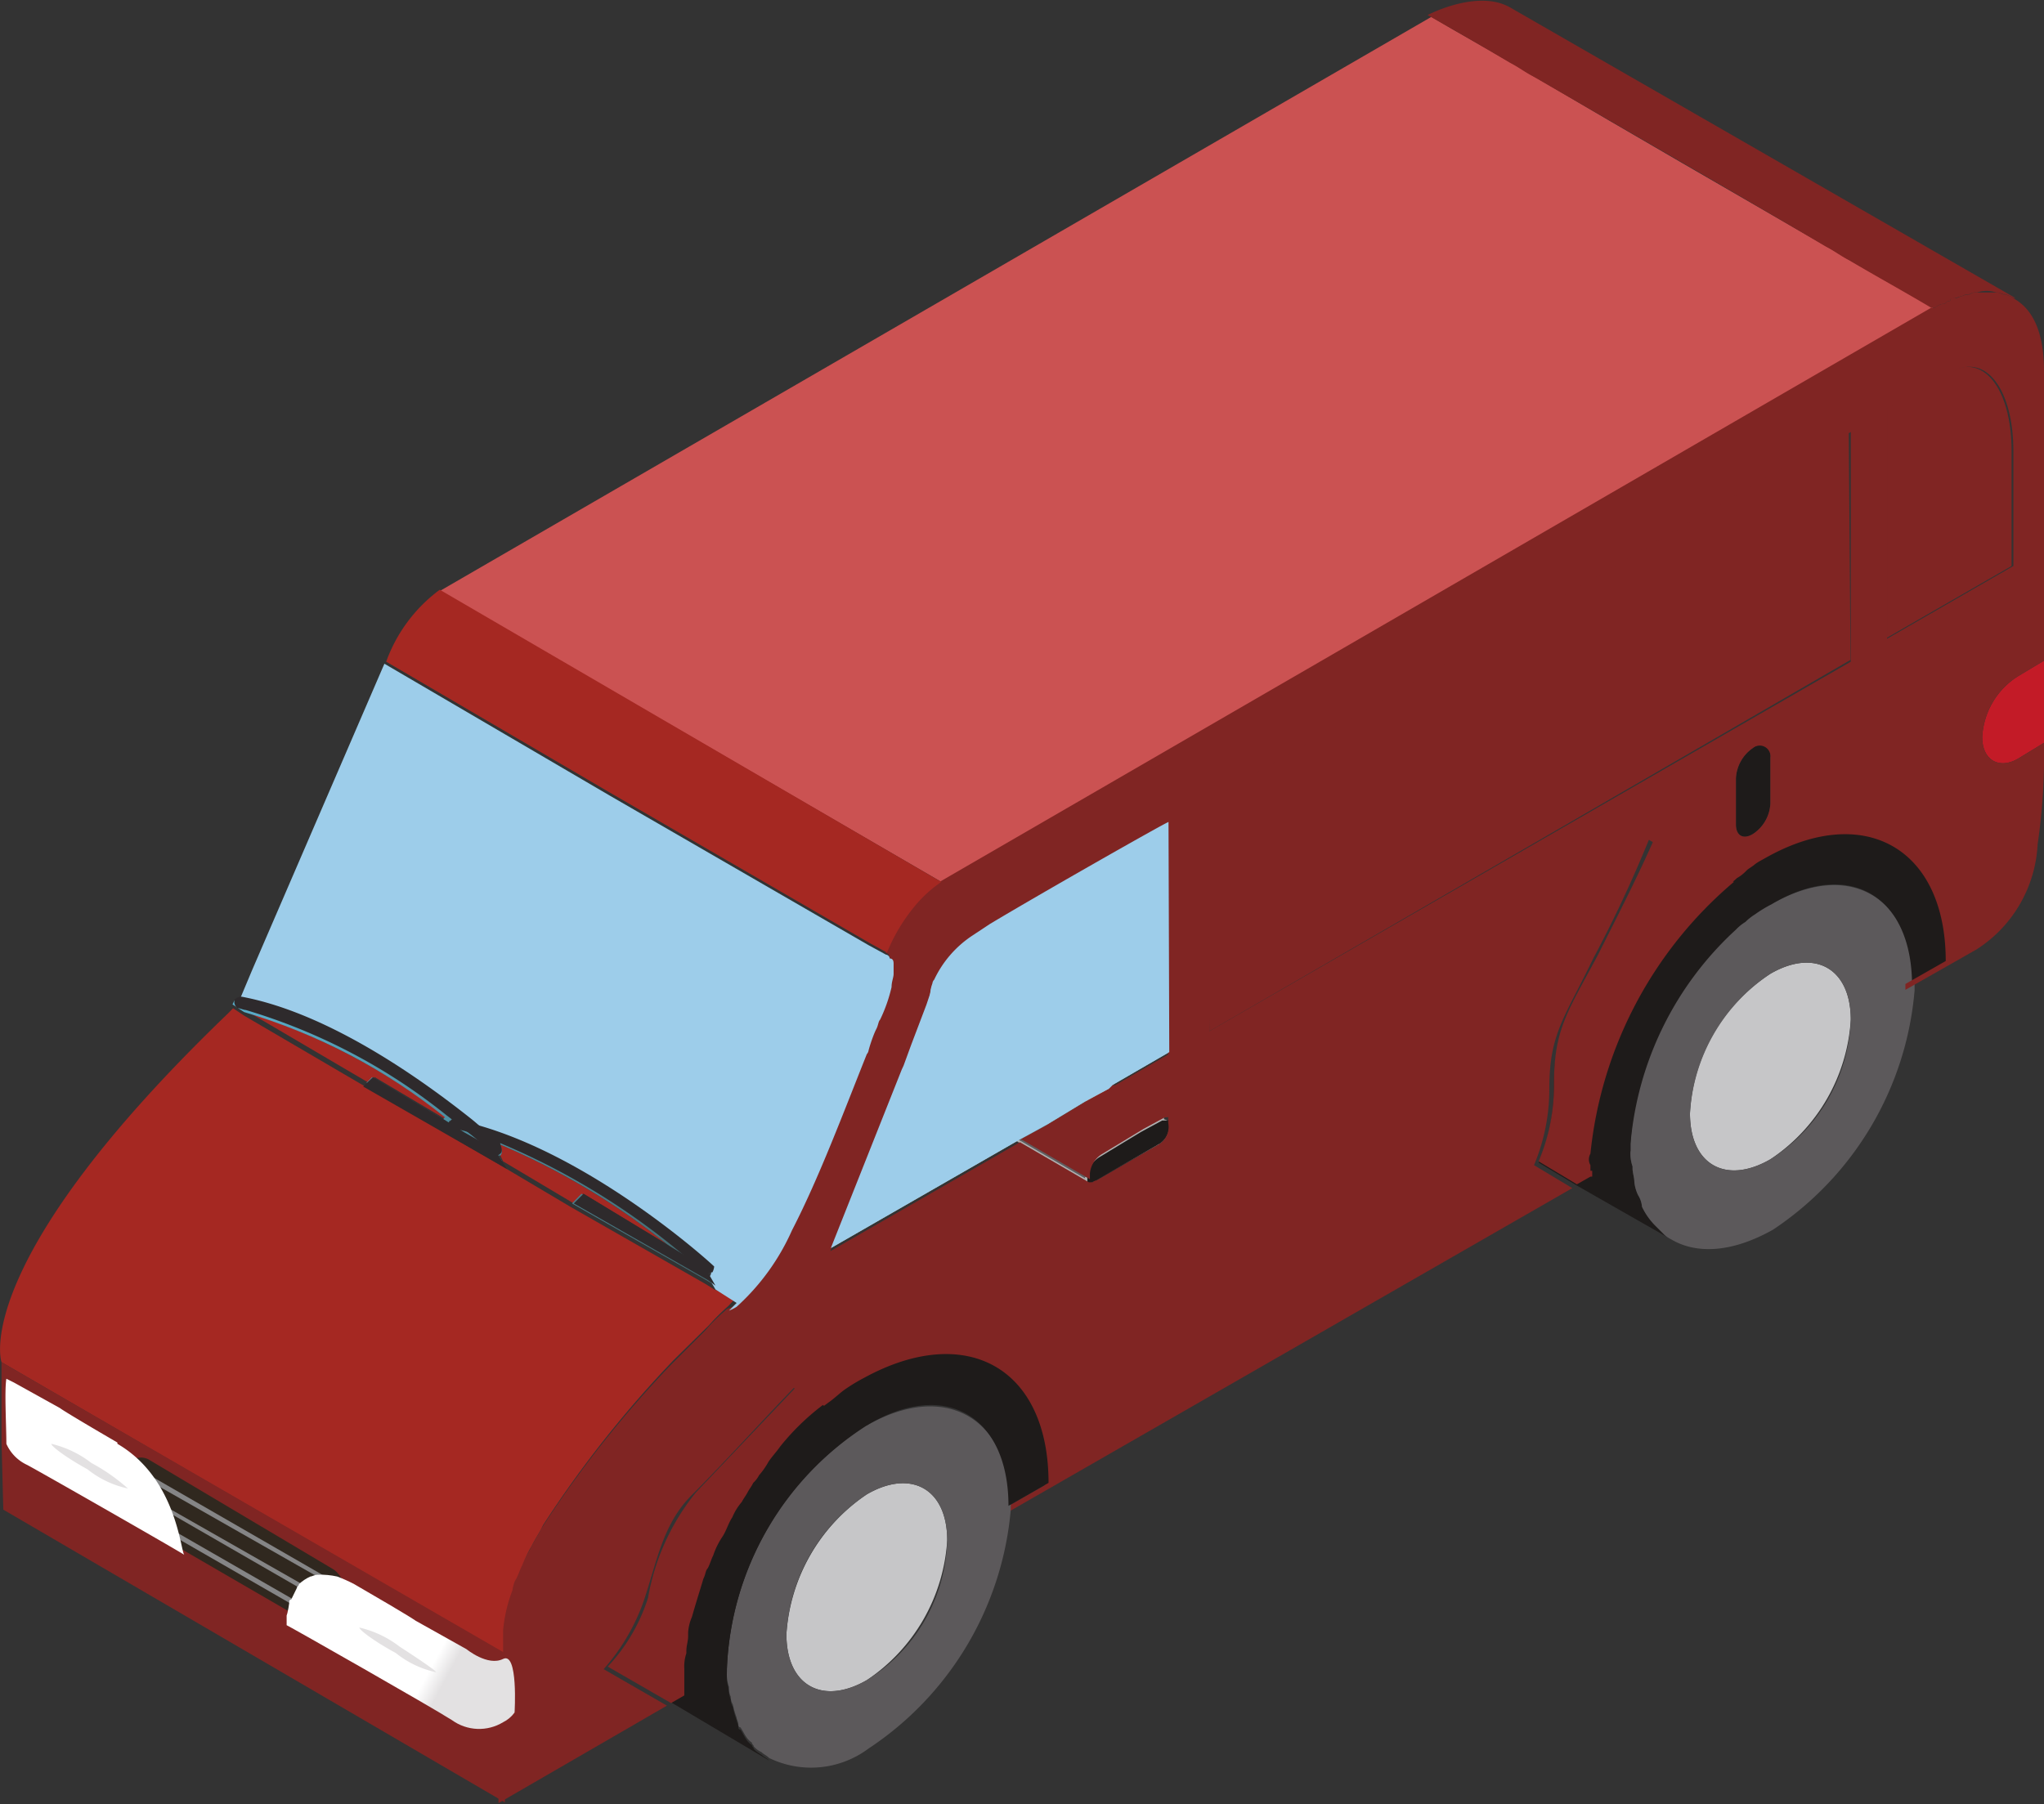 <svg id="Capa_1" data-name="Capa 1" xmlns="http://www.w3.org/2000/svg" xmlns:xlink="http://www.w3.org/1999/xlink" viewBox="0 0 80.08 70.71"><rect x="0" y="0" width="80.08" height="70.71" fill="#333333" stroke="none"/><defs><style>.cls-1{fill:none;}.cls-2{fill:#c31b27;}.cls-3{fill:#c6c6c8;}.cls-4{fill:#1e1b1a;}.cls-5{fill:#5c595b;}.cls-6{fill:#afb0b0;}.cls-7{fill:#5f5e60;}.cls-8{fill:#cb5252;}.cls-9{fill:#802523;}.cls-10{fill:#a52822;}.cls-11{clip-path:url(#clip-path);}.cls-12{fill:url(#Degradado_sin_nombre_256);}.cls-13{fill:#9dcdea;}.cls-14{fill:#30281f;}.cls-15{fill:#858586;}.cls-16{clip-path:url(#clip-path-2);}.cls-17{fill:url(#Degradado_sin_nombre_257);}.cls-18{fill:#fff;}.cls-19{fill:#e3e1e2;}.cls-20{fill:#2e2a2c;}</style><clipPath id="clip-path" transform="translate(-45.4 -34.89)"><path class="cls-1" d="M73.43,85.27l-.37-.22-5.25-3,.37-.38,3.6,2.18a27.86,27.86,0,0,0-7-4.2c.15.07.23.15.23.22a.24.24,0,0,1,0,.3h-.08l.15.23-5.32-3.08.22-.22,2.78,1.65.07-.08a23,23,0,0,0-7.87-4.12l-.45-.3.07-.15a.27.27,0,0,1,.23-.08c3.52.68,7.2,3.38,9,4.8,4.57,1.28,9.07,5.33,9.3,5.55a.24.24,0,0,1,0,.3H73Z"/></clipPath><linearGradient id="Degradado_sin_nombre_256" x1="8.83" y1="44.76" x2="27.58" y2="44.76" gradientUnits="userSpaceOnUse"><stop offset="0" stop-color="#59afcc"/><stop offset="1" stop-color="#446a70"/></linearGradient><clipPath id="clip-path-2" transform="translate(-45.4 -34.89)"><path class="cls-1" d="M65.56,102a1.23,1.23,0,0,1-.45.38,1.81,1.81,0,0,1-2-.08c-.83-.53-6.23-3.6-6.53-3.75a1.49,1.49,0,0,1,.08-.45,3.86,3.86,0,0,0,.07-.38c0-.07,0-.15.08-.15l.22-.45c0-.07.08-.07.08-.15a1.68,1.68,0,0,1,.45-.3c.07,0,.15-.07.3-.07a3,3,0,0,1,.75.07,5.7,5.7,0,0,1,.67.3c2.33,1.35,2.4,1.43,2.4,1.43l2,1.12s.83.68,1.43.38.45,2.1.45,2.1"/></clipPath><linearGradient id="Degradado_sin_nombre_257" x1="10.88" y1="62.17" x2="18.96" y2="66.52" gradientUnits="userSpaceOnUse"><stop offset="0" stop-color="#fff"/><stop offset="0.74" stop-color="#fff"/><stop offset="0.82" stop-color="#e3e1e2"/><stop offset="1" stop-color="#e3e1e2"/></linearGradient></defs><path class="cls-2" d="M125.48,64l-1,.61c-.75.45-1.42.07-1.42-.83a3,3,0,0,1,1.42-2.4l1-.6V64" transform="translate(-45.4 -34.89)"/><path class="cls-3" d="M114.76,73.05c1.72-1,3.15-.23,3.15,1.8a7.1,7.1,0,0,1-3.15,5.47c-1.73,1-3.15.23-3.15-1.8a6.94,6.94,0,0,1,3.15-5.47" transform="translate(-45.4 -34.89)"/><path class="cls-4" d="M114.76,70.35a5.23,5.23,0,0,0-.6.37,2.19,2.19,0,0,0-.38.3,1.76,1.76,0,0,0-.37.3,12.22,12.22,0,0,0-4.13,8.4V80a1.53,1.53,0,0,0,.08.6v.08c0,.15.07.37.07.52a1.51,1.51,0,0,0,.15.53,1,1,0,0,1,.15.45,2.68,2.68,0,0,0,.53.75l.3.3a1,1,0,0,0,.3.22l-3.68-2.1-1.5-.9a7.54,7.54,0,0,0,.6-3c0-2.17.6-2.77,1.73-5.1.82-1.5,1.57-3.07,2.25-4.65l3.07,1.8Z" transform="translate(-45.4 -34.89)"/><path class="cls-5" d="M114.76,80.32c-1.73,1-3.15.23-3.15-1.8a7.07,7.07,0,0,1,3.15-5.47c1.72-1,3.15-.23,3.15,1.8a6.76,6.76,0,0,1-3.15,5.47m0-10a5.23,5.23,0,0,0-.6.37,2.19,2.19,0,0,0-.38.3,1.76,1.76,0,0,0-.37.3,12.22,12.22,0,0,0-4.13,8.4V80a1.53,1.53,0,0,0,.08.6v.08c0,.15.07.37.07.52a1.51,1.51,0,0,0,.15.53,1,1,0,0,1,.15.45,2.68,2.68,0,0,0,.53.75l.3.3a1,1,0,0,0,.3.22c1,.6,2.4.53,4-.37a12.52,12.52,0,0,0,5.55-9.38V73.5C120.31,70,117.83,68.55,114.76,70.35Z" transform="translate(-45.4 -34.89)"/><path class="cls-4" d="M121.88,72.6l-1.57.9c0-3.52-2.48-5-5.55-3.15a5.23,5.23,0,0,0-.6.37,2.19,2.19,0,0,0-.38.3,1.76,1.76,0,0,0-.37.3,12.87,12.87,0,0,0-4.13,8.4V80l-1.5.9h-.07V80a17,17,0,0,1,5.62-10.65,1,1,0,0,0,.3-.3,1.53,1.53,0,0,0,.38-.3c.07-.07.22-.15.3-.22s.22-.15.37-.23c4-2.1,7.2-.3,7.2,4.28" transform="translate(-45.4 -34.89)"/><path class="cls-4" d="M114.76,66.37a1.51,1.51,0,0,1-.68,1.2c-.37.23-.67.08-.67-.37V65.4a1.53,1.53,0,0,1,.67-1.2.41.41,0,0,1,.68.37Z" transform="translate(-45.4 -34.89)"/><polygon class="cls-6" points="45.43 44.83 42.88 46.26 42.51 45.96 40.1 44.61 40.03 44.61 35.3 41.83 35.6 41.01 36.2 39.43 42.58 43.11 44.6 44.31 45.43 44.83"/><path class="cls-7" d="M90.83,78.75,90,79.2l-1.65,1-2-1.13L81.08,76l.6-1.58.15-.45a1.2,1.2,0,0,1,.08-.37l6.9,4Z" transform="translate(-45.4 -34.89)"/><path class="cls-6" d="M91.21,79a.82.82,0,0,1-.45.75l-.83-.52-2-1.2-6.3-3.68.15-.45a1.35,1.35,0,0,1,.07-.37.24.24,0,0,1,.08-.15l7,4.05L91,78.67v.08c.23.07.23.15.23.22" transform="translate(-45.4 -34.89)"/><path class="cls-6" d="M88.28,81.15a.29.29,0,0,0-.15.07H88l-2.7-1.57-.75-.45-2.47-1.43c-.45-.3-.9-.52-1.35-.82l.07-.15,4.73,2.78h0L87.91,81Z" transform="translate(-45.4 -34.89)"/><path class="cls-6" d="M91.21,76.12,89,77.4l-.15.15L88,78l-1.65,1-.82.45h0l-.15.08-7.43,4.27,2.78-7,.07-.15.3-.82.6-1.58.15-.45a1.2,1.2,0,0,1,.08-.37.25.25,0,0,1,.07-.15,4.23,4.23,0,0,1,1.5-1.73h0Z" transform="translate(-45.4 -34.89)"/><path class="cls-7" d="M91.13,78.67a.14.14,0,0,0-.22,0h-.08l-2-1.12-6.9-4a.29.29,0,0,1,.07-.15l7,4Z" transform="translate(-45.4 -34.89)"/><path class="cls-8" d="M121.13,47,82.28,69.45,62.63,58.05l38.85-22.5c1,.6,2.1,1.2,3.23,1.87.3.15.6.38.9.53,3.67,2.17,7.72,4.5,11.47,6.67.3.15.6.38.9.53l3.15,1.8" transform="translate(-45.4 -34.89)"/><path class="cls-9" d="M124.21,57.07l-4.95,2.85v-9c.07,0,1.12-.6,2.47-1.42s2.48.6,2.48,3.07Z" transform="translate(-45.4 -34.89)"/><path class="cls-9" d="M124.36,46.57h-.08c-.07-.07-.15-.07-.3-.15h-.07c-.08,0-.15-.07-.3-.07a1.2,1.2,0,0,0-.75,0,.46.46,0,0,0-.3.07.53.53,0,0,0-.3.08c-.08,0-.23.08-.3.08s-.15,0-.15.07-.08,0-.15.08-.08.07-.15.07-.23.08-.3.15h-.15c-1-.6-2.1-1.2-3.23-1.87-.3-.15-.6-.38-.9-.53-3.67-2.17-7.72-4.5-11.47-6.67-.3-.15-.6-.38-.9-.53-1.13-.67-2.18-1.27-3.23-1.87.15-.08,2-1,3.23-.3Z" transform="translate(-45.4 -34.89)"/><path class="cls-7" d="M87.91,80.85v.22l-2.7-1.57-.75-.45L82,77.62l-1.35-.82.08-.15.3-.82,5.25,3.07,2,1.13a1.55,1.55,0,0,0-.37.82" transform="translate(-45.4 -34.89)"/><path class="cls-4" d="M91.21,79a.82.82,0,0,1-.45.75l-2.48,1.43a.29.29,0,0,0-.15.07H88V81a1,1,0,0,1,.45-.75l1.65-1,.83-.45h.3V79" transform="translate(-45.4 -34.89)"/><path class="cls-3" d="M79.36,93.45c1.72-1,3.15-.23,3.15,1.8a7.13,7.13,0,0,1-3.15,5.48c-1.73,1-3.15.22-3.15-1.8a7.18,7.18,0,0,1,3.15-5.48" transform="translate(-45.4 -34.89)"/><path class="cls-4" d="M73.88,100.35v.15a1.55,1.55,0,0,0,.08.6.74.74,0,0,0,.07.38.5.5,0,0,0,.08.29,3.19,3.19,0,0,0,.15.53c0,.08.07.15.07.3a.07.07,0,0,0,.08.07c.15.23.22.46.45.61,0,.07.07.07.07.15a1.37,1.37,0,0,0,.3.22c.08.08.23.15.3.23l-3.67-2.18-2.48-1.42A8.25,8.25,0,0,0,71,97.58c.52-1.58.75-3,1.87-4.13,1.35-1.35,2.63-2.77,4-4.2l1.27.75,1.43.83a11.54,11.54,0,0,0-5.63,9.52" transform="translate(-45.4 -34.89)"/><path class="cls-10" d="M62.93,78.67c-.07,0-.07.08-.07.08L60.08,77.1l-.22.23-4.73-2.78a26.6,26.6,0,0,1,7.8,4.12" transform="translate(-45.4 -34.89)"/><path class="cls-10" d="M71.86,83.85l-3.6-2.18-.38.38L65.11,80.4,65,80.17H65a.22.22,0,0,0,0-.3l-.22-.22a28.34,28.34,0,0,1,7,4.2" transform="translate(-45.4 -34.89)"/><g class="cls-11"><rect class="cls-12" x="9.06" y="39.13" width="18.97" height="11.25"/></g><path class="cls-9" d="M107.71,80.1a16.08,16.08,0,0,1,5.62-10.65l-3.07-1.8c-.68,1.57-1.5,3.15-2.25,4.65-1.2,2.25-1.73,2.92-1.73,5.1a7.57,7.57,0,0,1-.6,3l1.5.9.53-.3h.07v-.23h-.07v-.22a.45.45,0,0,1,0-.45M91.13,78.67,89,77.4l-.15.15-.82.45-1.65,1-.83.45h0l-.15.08,2.7,1.57v-.22a1,1,0,0,1,.45-.75l1.65-1,.83-.45ZM76.66,89.17l-4,4.21a9,9,0,0,0-1.87,4.12,7,7,0,0,1-1.58,2.7l2.48,1.43.52-.3v-.15h0v-.9a1.58,1.58,0,0,1,.08-.6V99.6c0-.23.07-.38.07-.6v-.15a1.83,1.83,0,0,1,.15-.6c.15-.53.3-1,.45-1.5.08-.15.08-.3.15-.38s.15-.37.23-.52a3.07,3.07,0,0,1,.37-.75c.15-.23.23-.53.38-.75a2.27,2.27,0,0,1,.37-.6c.08-.15.15-.23.23-.38s.15-.22.22-.37a1.11,1.11,0,0,0,.23-.3,3,3,0,0,0,.37-.53c.15-.22.3-.37.46-.6a9.48,9.48,0,0,1,1.8-1.72ZM65.18,99.9h0v2.55a1.23,1.23,0,0,0,.45-.38S65.78,99.6,65.18,99.9Z" transform="translate(-45.4 -34.89)"/><path class="cls-9" d="M119.33,59.92v-9a28.51,28.51,0,0,0,2.48-1.42c1.35-.83,2.47.6,2.47,3.07v4.5ZM92.78,75.3v-9l25.13-14.48v9Zm21.3-7.73c-.37.23-.67.08-.67-.37V65.4a1.53,1.53,0,0,1,.67-1.2.42.42,0,0,1,.68.38v1.8A1.51,1.51,0,0,1,114.08,67.57ZM90.83,79.72l-2.47,1.43a.25.25,0,0,0-.15.07h-.15l-2.7-1.57-7.43,4.27,2.78-7,.07-.15.3-.82.6-1.58.15-.45a1.2,1.2,0,0,1,.08-.37.25.25,0,0,1,.07-.15,4.16,4.16,0,0,1,1.5-1.73h0l.68-.45c2-1.2,6.75-3.9,7-4v9L89,77.47l2.1,1.2h.07v.23A.81.81,0,0,1,90.83,79.72ZM125.48,64l-1,.61c-.75.45-1.42.07-1.42-.83a3,3,0,0,1,1.42-2.4l1-.6V49.43c0-1.66-.52-2.48-1.2-2.85-.07-.08-.15-.08-.3-.15h-.07c-.08,0-.15-.08-.3-.08h-.75a.42.42,0,0,0-.3.08.59.59,0,0,0-.3.07c-.08,0-.15.08-.3.08s-.15,0-.15.07-.08,0-.15.08-.08.07-.15.07-.23.08-.3.15h-.15L82.21,69.45a5.73,5.73,0,0,0-1,.9,6.88,6.88,0,0,0-1.12,1.88.16.16,0,0,1,.15.15.28.28,0,0,1,.07.22V73c0,.15-.07.3-.07.52a7.39,7.39,0,0,1-.45,1.28c-.08.07-.08.22-.15.37a7.8,7.8,0,0,0-.3.83.28.28,0,0,1-.08.15c-.9,2.25-1.87,4.87-2.92,6.9a8.78,8.78,0,0,1-2.18,3c-.07.07-.15.07-.3.15l-.07.07a6.63,6.63,0,0,0-.75.75l-1.35,1.35a43,43,0,0,0-5.1,6.45c-.15.3-.3.53-.45.83a7.6,7.6,0,0,0-.38.75c-.07.15-.15.37-.22.52a1,1,0,0,0-.15.45A5.62,5.62,0,0,0,65,98.93v1c.6-.3.38,2.1.38,2.1a1.27,1.27,0,0,1-.45.37v3.15l6.6-3.82-2.48-1.43a8.06,8.06,0,0,0,1.58-2.7c.52-1.57.75-3,1.87-4.12,1.35-1.35,2.63-2.78,4-4.2l1.27.75c.23-.15.45-.38.68-.53a6.18,6.18,0,0,1,.75-.45c3.9-2.25,7.12-.45,7.12,4.05l-1.57.9v.23L107,81.45l-1.5-.9a7.71,7.71,0,0,0,.6-3c0-2.17.6-2.77,1.72-5.1A49.76,49.76,0,0,0,110,67.8l3.08,1.8c.07-.07.22-.15.37-.3a1.53,1.53,0,0,0,.38-.3c.07-.07.22-.15.3-.22s.22-.15.37-.23c3.9-2.25,7.13-.45,7.13,4l-1.58.9v.23l2.78-1.58a5.2,5.2,0,0,0,2.4-4.12A24.22,24.22,0,0,0,125.48,64Z" transform="translate(-45.4 -34.89)"/><polygon class="cls-9" points="72.5 25.86 47.38 40.41 47.3 31.41 72.43 16.86 72.5 25.86"/><path class="cls-5" d="M79.36,100.73c-1.73,1-3.15.22-3.15-1.8a7.07,7.07,0,0,1,3.15-5.48c1.72-1,3.15-.23,3.15,1.8a6.63,6.63,0,0,1-3.15,5.48m0-10a11.87,11.87,0,0,0-5.48,9.52v.15a1.53,1.53,0,0,0,.08.6.74.74,0,0,0,.07.38.53.53,0,0,0,.08.3,3.34,3.34,0,0,0,.15.52c0,.08.07.15.07.3a.08.08,0,0,0,.08.08c.15.22.22.45.45.6,0,.08.07.08.07.15a.93.93,0,0,0,.3.22c.08.08.23.15.3.23a3.76,3.76,0,0,0,3.9-.37A12.52,12.52,0,0,0,85,94.05v-.23C84.91,90.45,82.43,89,79.36,90.75Z" transform="translate(-45.4 -34.89)"/><path class="cls-4" d="M86.48,93l-1.57.9c0-3.52-2.48-5-5.55-3.15a11.87,11.87,0,0,0-5.48,9.52l-1.57.9v-.9a1.79,1.79,0,0,1,.07-.6V99.6c0-.23.08-.38.08-.6v-.15a1.61,1.61,0,0,1,.15-.6c.15-.53.3-1,.45-1.5.07-.15.07-.3.15-.38s.15-.37.22-.52a3.53,3.53,0,0,1,.38-.75c.15-.23.22-.53.37-.75a2.62,2.62,0,0,1,.38-.6c.07-.15.15-.23.22-.38s.15-.22.23-.37a1.11,1.11,0,0,0,.22-.3,3,3,0,0,0,.38-.53c.15-.22.3-.37.45-.6a9.48,9.48,0,0,1,1.8-1.72c.22-.15.45-.38.67-.53a7.07,7.07,0,0,1,.75-.45c4-2.17,7.2-.37,7.2,4.13" transform="translate(-45.4 -34.89)"/><path class="cls-13" d="M91.21,76.12,89,77.4l-.15.15L88,78l-1.65,1-.82.45h0l-.15.08-7.43,4.27,2.78-7,.07-.15.3-.82.6-1.58.15-.45a1.2,1.2,0,0,1,.08-.37.25.25,0,0,1,.07-.15,4.23,4.23,0,0,1,1.5-1.73h0l.68-.45c2-1.2,6.75-3.9,7-4Z" transform="translate(-45.4 -34.89)"/><path class="cls-10" d="M74.26,85.72,74,86l-.08.08a8.83,8.83,0,0,0-.75.75L71.78,88.2a43.63,43.63,0,0,0-5.1,6.45c-.15.3-.3.53-.45.82a5.73,5.73,0,0,0-.37.76c-.08.14-.15.37-.23.52a1.14,1.14,0,0,0-.15.45,5.9,5.9,0,0,0-.37,1.58v.9L45.46,88.27c-.08-.22-1-4.12,8.7-13.5.15-.14.3-.29.37-.37l.45.3,4.73,2.77L65,80.55l2.78,1.65,5.25,3,.37.23Z" transform="translate(-45.4 -34.89)"/><polygon class="cls-9" points="19.78 70.63 0.13 59.16 0.06 56.53 0.06 53.98 0.06 53.38 19.78 64.78 19.78 65.01 19.78 67.48 19.78 70.63"/><path class="cls-10" d="M82.28,69.45a5,5,0,0,0-1,.9,7,7,0,0,0-1.13,1.87l-.67-.37L69.38,66l-8.85-5.18A6.05,6.05,0,0,1,62.63,58Z" transform="translate(-45.4 -34.89)"/><path class="cls-14" d="M58.43,96.37c.53.3.83,1.58.83,2.1s-.45.75-1,.46L51,94.72a2.19,2.19,0,0,1-1-1.65c0-.6.6-1.27,1.2-1Z" transform="translate(-45.4 -34.89)"/><path class="cls-15" d="M50.48,92.25c-.07,0-.07.08-.15.15l8.78,5c0-.07-.08-.15-.08-.22Z" transform="translate(-45.4 -34.89)"/><path class="cls-15" d="M50.11,93.67a.51.51,0,0,0,.15.3l8.85,5.1c.07,0,.07-.07.15-.14Z" transform="translate(-45.4 -34.89)"/><path class="cls-15" d="M50,92.85A.29.29,0,0,1,50,93l9.22,5.32V98.1Z" transform="translate(-45.4 -34.89)"/><g class="cls-16"><rect class="cls-17" x="11.23" y="61.71" width="9.15" height="6.23"/></g><path class="cls-18" d="M50,91.42c-2.18-1.27-2.25-1.35-2.25-1.35l-1.8-1-.3-.15c-.08.45,0,1.88,0,2.55a1.64,1.64,0,0,0,.82.83c.83.45,5.93,3.37,6.15,3.52-.15-.15-.3-3-2.62-4.35" transform="translate(-45.4 -34.89)"/><path class="cls-19" d="M62.48,100.42a3.77,3.77,0,0,1-1.57-.75c-.83-.45-1.43-.9-1.43-1a4.11,4.11,0,0,1,1.58.75c.82.53,1.5,1,1.42,1" transform="translate(-45.4 -34.89)"/><path class="cls-19" d="M50.41,93.22a3.78,3.78,0,0,1-1.58-.75c-.82-.45-1.42-.9-1.42-1a4.1,4.1,0,0,1,1.57.75,7.36,7.36,0,0,1,1.43,1" transform="translate(-45.4 -34.89)"/><path class="cls-13" d="M80.41,72.67v.38c0,.15-.08.3-.08.52a6,6,0,0,1-.45,1.28c-.07.07-.07.22-.15.37s-.22.53-.3.83a.29.29,0,0,1-.07.15c-.9,2.25-1.88,4.87-2.93,6.9a8.91,8.91,0,0,1-2.17,3,1.64,1.64,0,0,1-.3.15l.3-.3-.83-.53-.3-.52h.08a.24.24,0,0,0,0-.3c-.23-.15-4.8-4.28-9.3-5.55-1.8-1.43-5.48-4-9-4.8a.27.27,0,0,0-.23.08l.6-1.43,5.18-12,8.85,5.18,10.12,5.85.68.37a.17.17,0,0,1,.15.15c.15,0,.15.15.15.22" transform="translate(-45.4 -34.89)"/><polygon class="cls-20" points="19.86 45.81 14.23 42.58 14.38 42.43 14.61 42.21 17.38 43.86 18.2 44.38 18.2 44.38 19.41 45.06 19.48 45.21 19.63 45.43 19.86 45.81"/><polygon class="cls-20" points="28.03 50.38 27.73 50.16 22.48 47.16 22.86 46.78 26.45 48.96 27.66 49.71 27.73 49.86 28.03 50.38"/><path class="cls-20" d="M65,80.1h0a.23.23,0,0,1-.15.07c-.07,0-.07,0-.15-.07a10.5,10.5,0,0,0-1.05-.9h0c-.22-.15-.45-.38-.75-.6a23,23,0,0,0-7.87-4.13c-.08,0-.23-.07-.3-.07s-.15-.15-.15-.23V74.1s0-.08.07-.08a.3.3,0,0,1,.23-.07c3.52.67,7.2,3.37,9,4.8.37.3.67.6.9.75s.22.15.22.22c.08.23.08.31,0,.38" transform="translate(-45.4 -34.89)"/><path class="cls-20" d="M73.21,84.75h0a.25.25,0,0,1-.15.07c-.08,0-.08,0-.15-.07a12.21,12.21,0,0,0-1-.9,28,28,0,0,0-7-4.2c-.38-.15-.75-.23-1.13-.38h0a2.29,2.29,0,0,0-.67-.14c-.15,0-.23-.15-.15-.23s0-.08.07-.08l.08-.07h.15c.3.07.52.15.82.22,4.58,1.28,9.08,5.33,9.3,5.55a.57.57,0,0,1-.07.23" transform="translate(-45.4 -34.89)"/></svg>